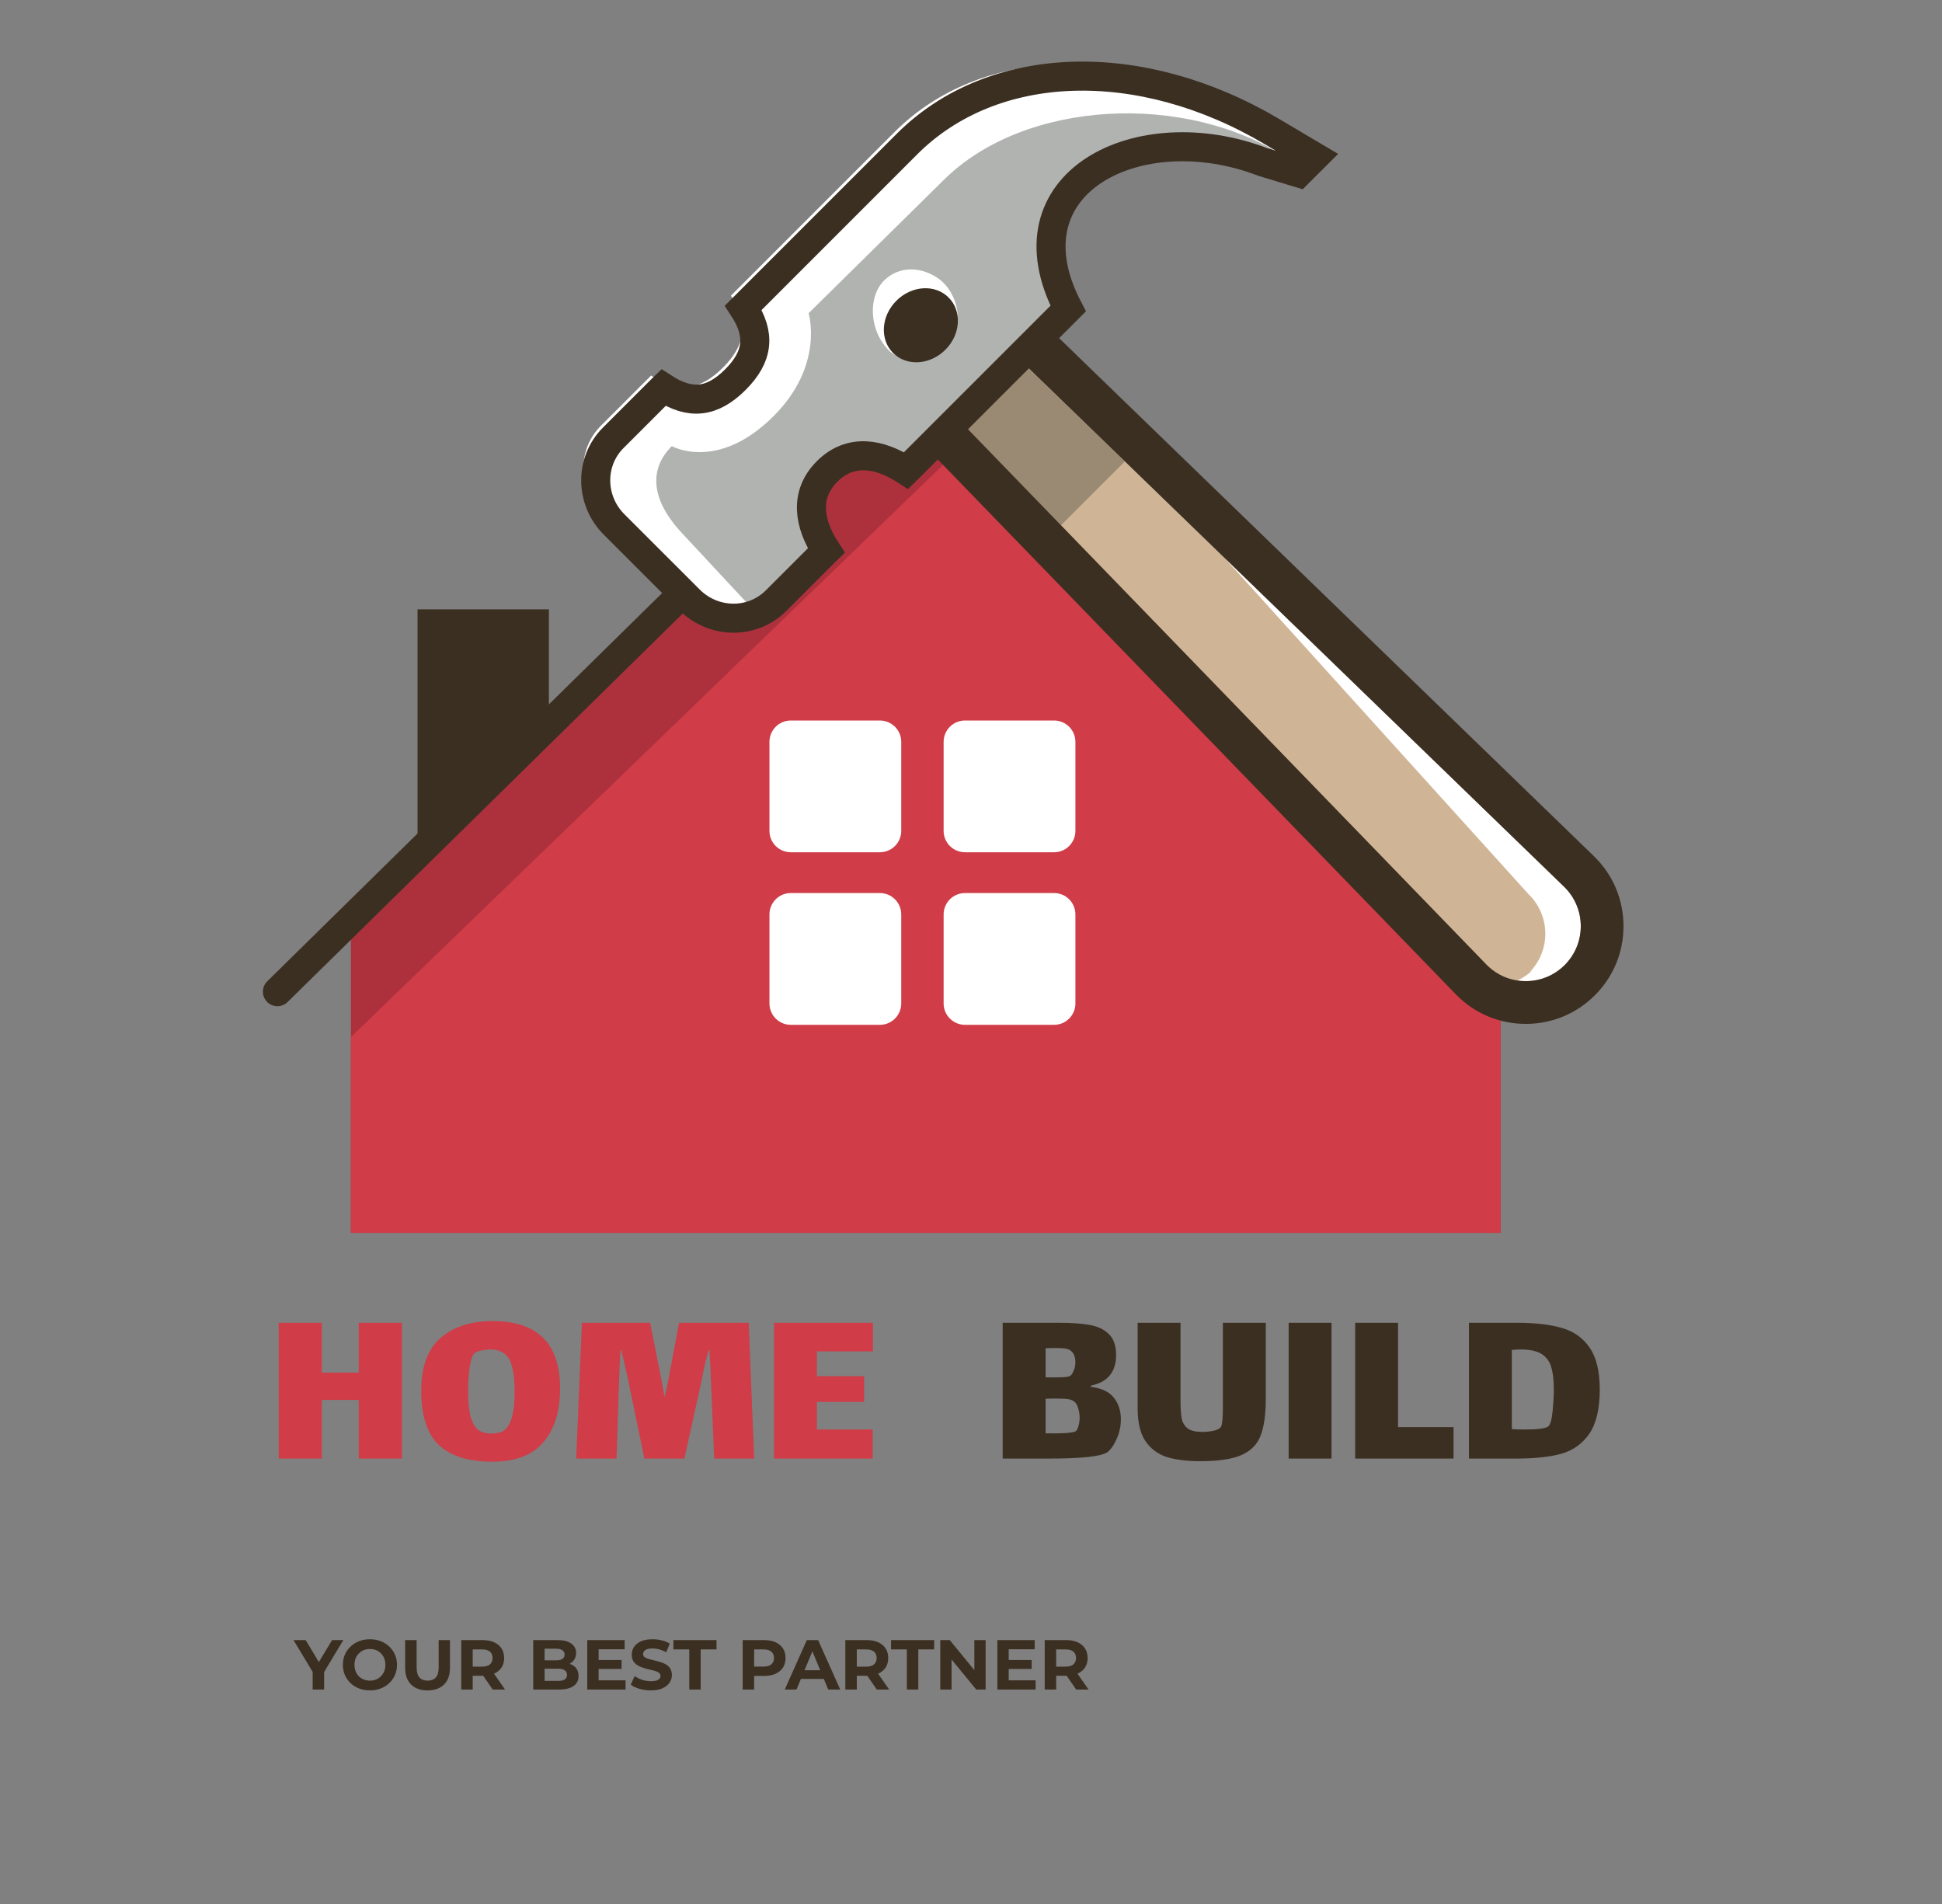 <svg width="51" height="50" viewBox="0 0 51 50" fill="none" xmlns="http://www.w3.org/2000/svg">
<rect x="0" y="0" width="51" height="50" fill="#808080" stroke="none"/>
<path d="M39.406 24.241V32.376H9.215V24.241L24.311 9.408L39.406 24.241Z" fill="#AD313C"/>
<path d="M39.406 26.112V32.376H9.215V27.235L25.782 11.226L39.406 26.112Z" fill="#D03C47"/>
<path d="M19.904 13.636L7.285 26.042" stroke="#3B2F22" stroke-width="0.763" stroke-miterlimit="10" stroke-linecap="round"/>
<path d="M41.084 25.343C40.514 25.914 39.587 25.906 39.026 25.327L25.254 11.107L26.848 9.513L41.068 23.285C41.648 23.846 41.655 24.773 41.084 25.343Z" fill="#CFB596"/>
<path d="M26.848 9.513L41.068 23.285C41.648 23.846 41.655 24.773 41.084 25.343C40.514 25.914 39.587 25.906 39.026 25.327L25.254 11.107L26.848 9.513Z" fill="#CFB596"/>
<path d="M41.072 23.285L32.164 14.657L40.143 23.483C40.722 24.044 40.73 24.971 40.159 25.542L40.25 25.473C40.133 25.59 39.998 25.677 39.856 25.746C40.292 25.81 40.752 25.68 41.089 25.344C41.659 24.773 41.652 23.846 41.072 23.285Z" fill="white"/>
<path d="M29.539 12.119L26.848 9.513L25.254 11.107L27.86 13.798L29.539 12.119Z" fill="#9A8A73"/>
<path d="M26.843 7.939L26.062 8.72L24.468 10.314L23.688 11.094L24.455 11.887L38.228 26.107C38.715 26.611 39.37 26.888 40.071 26.888C40.756 26.888 41.4 26.621 41.885 26.136C42.375 25.646 42.641 24.995 42.636 24.302C42.63 23.609 42.353 22.962 41.855 22.48L27.635 8.707L26.843 7.939ZM26.855 9.513L41.075 23.285C41.655 23.846 41.662 24.773 41.092 25.343C40.809 25.626 40.44 25.766 40.071 25.766C39.693 25.766 39.317 25.62 39.033 25.327L25.261 11.107L26.855 9.513Z" fill="#3B2F22"/>
<path d="M33.407 3.457C29.936 1.4 26.072 1.53 23.821 3.781L23.776 3.826L19.549 8.053L19.52 8.082C19.98 8.786 19.918 9.364 19.311 9.971C18.704 10.577 18.127 10.639 17.423 10.18L17.394 10.208L16.104 11.498C15.482 12.12 15.493 13.138 16.127 13.773L18.106 15.751C18.74 16.386 19.759 16.396 20.38 15.774L21.67 14.484L21.699 14.456C21.239 13.752 21.115 12.988 21.721 12.381C22.328 11.774 23.092 11.899 23.796 12.358L23.825 12.33L28.052 8.103V8.103C26.322 4.79 29.91 3.003 33.167 4.255L34.103 4.539L34.524 4.119L33.407 3.457Z" fill="#B1B3B1"/>
<path d="M17.846 13.932C17.126 13.125 17.021 12.337 17.643 11.715C17.643 11.715 18.845 12.398 20.318 10.925C21.655 9.589 21.235 8.225 21.235 8.225L24.776 4.734C26.892 2.619 31.146 2.39 33.83 4.171L34.2 3.802L33.083 3.14C29.611 1.083 25.748 1.213 23.497 3.464L23.451 3.509L19.224 7.736L19.196 7.765C19.655 8.469 19.593 9.047 18.987 9.653C18.38 10.26 17.803 10.322 17.099 9.862L17.07 9.891L15.78 11.181C15.158 11.803 15.169 12.821 15.803 13.456L17.782 15.434C18.416 16.069 19.127 16.598 19.749 15.976L17.846 13.932Z" fill="white"/>
<path d="M33.407 3.457C29.936 1.4 26.072 1.53 23.821 3.781L23.776 3.826L19.549 8.053L19.52 8.082C19.98 8.786 19.918 9.364 19.311 9.971C18.704 10.577 18.127 10.639 17.423 10.18L17.394 10.208L16.104 11.498C15.482 12.12 15.493 13.138 16.127 13.773L18.106 15.751C18.74 16.386 19.759 16.396 20.38 15.774L21.67 14.484L21.699 14.456C21.239 13.752 21.115 12.988 21.721 12.381C22.328 11.774 23.092 11.899 23.796 12.358L23.825 12.33L28.052 8.103V8.103C26.322 4.79 29.91 3.003 33.167 4.255L34.103 4.539L34.524 4.119L33.407 3.457Z" stroke="#3B2F22" stroke-width="0.763" stroke-miterlimit="10" stroke-linecap="round"/>
<path d="M24.935 8.906C24.523 9.318 23.746 9.605 23.35 9.209C22.805 8.664 22.803 7.781 23.215 7.37C23.627 6.958 24.235 7.006 24.678 7.34C25.122 7.677 25.347 8.494 24.935 8.906Z" fill="white"/>
<path d="M24.827 9.185C24.424 9.588 23.81 9.626 23.454 9.27C23.099 8.915 23.137 8.3 23.54 7.898C23.942 7.495 24.557 7.457 24.912 7.813C25.268 8.168 25.23 8.783 24.827 9.185Z" fill="#3B2F22"/>
<path d="M20.768 22.381H23.107C23.416 22.381 23.668 22.13 23.668 21.82V19.482C23.668 19.172 23.416 18.921 23.107 18.921H20.768C20.458 18.921 20.207 19.172 20.207 19.482V21.82C20.207 22.13 20.458 22.381 20.768 22.381Z" fill="white"/>
<path d="M27.681 18.921H25.343C25.033 18.921 24.781 19.172 24.781 19.482V21.82C24.781 22.13 25.033 22.381 25.343 22.381H27.681C27.991 22.381 28.242 22.13 28.242 21.82V19.482C28.242 19.172 27.991 18.921 27.681 18.921Z" fill="white"/>
<path d="M20.768 26.913H23.107C23.416 26.913 23.668 26.661 23.668 26.352V24.013C23.668 23.703 23.416 23.452 23.107 23.452H20.768C20.458 23.452 20.207 23.703 20.207 24.013V26.352C20.207 26.661 20.458 26.913 20.768 26.913Z" fill="white"/>
<path d="M27.681 23.452H25.343C25.033 23.452 24.781 23.703 24.781 24.013V26.352C24.781 26.661 25.033 26.913 25.343 26.913H27.681C27.991 26.913 28.242 26.661 28.242 26.352V24.013C28.242 23.703 27.991 23.452 27.681 23.452Z" fill="white"/>
<path d="M10.965 16.002H14.415V18.964L10.965 22.18V16.002Z" fill="#3B2F22"/>
<path d="M7.319 34.737H8.452V36.045H9.421V34.737H10.554V38.303H9.421V36.764H8.452V38.303H7.319V34.737ZM12.926 38.385C12.305 38.385 11.837 38.239 11.525 37.947C11.216 37.651 11.062 37.177 11.062 36.526C11.062 35.888 11.233 35.423 11.575 35.131C11.917 34.839 12.369 34.693 12.932 34.693C14.117 34.693 14.709 35.283 14.709 36.464C14.709 37.06 14.563 37.53 14.271 37.872C13.983 38.214 13.535 38.385 12.926 38.385ZM12.901 37.646C13.018 37.646 13.116 37.628 13.195 37.59C13.274 37.548 13.337 37.477 13.383 37.377C13.47 37.206 13.514 36.927 13.514 36.539C13.514 36.159 13.47 35.884 13.383 35.713C13.295 35.538 13.135 35.446 12.901 35.438C12.813 35.438 12.722 35.448 12.626 35.469C12.534 35.486 12.476 35.511 12.451 35.544C12.401 35.602 12.361 35.728 12.332 35.919C12.307 36.107 12.294 36.314 12.294 36.539C12.294 36.889 12.328 37.146 12.394 37.309C12.44 37.429 12.505 37.517 12.588 37.571C12.672 37.621 12.776 37.646 12.901 37.646ZM19.806 38.303H18.755L18.674 36.339C18.661 35.951 18.646 35.657 18.63 35.456H18.611C18.561 35.615 18.503 35.861 18.436 36.195L18.404 36.351L17.973 38.303H16.922L16.559 36.545L16.496 36.232C16.409 35.844 16.348 35.586 16.315 35.456H16.296C16.279 35.665 16.265 36.005 16.252 36.476C16.248 36.506 16.246 36.551 16.246 36.614L16.19 38.303H15.132L15.282 34.737H17.072L17.378 36.276L17.453 36.689C17.487 36.56 17.518 36.416 17.547 36.257L17.835 34.737H19.662L19.806 38.303ZM20.327 34.737H22.924V35.488H21.453V36.139H22.692V36.814H21.453V37.54H22.917V38.303H20.327V34.737Z" fill="#D03C47"/>
<path d="M28.647 36.42C28.931 36.454 29.133 36.55 29.254 36.708C29.375 36.862 29.436 37.05 29.436 37.271C29.436 37.409 29.415 37.54 29.373 37.665C29.331 37.786 29.281 37.891 29.223 37.978C29.165 38.062 29.115 38.116 29.073 38.141C28.906 38.249 28.397 38.303 27.546 38.303H26.332V34.737H27.803C28.136 34.737 28.405 34.756 28.61 34.793C28.818 34.827 28.987 34.906 29.117 35.031C29.246 35.152 29.311 35.338 29.311 35.588C29.311 35.805 29.256 35.98 29.148 36.114C29.044 36.247 28.877 36.339 28.647 36.389V36.42ZM28.147 35.494C28.105 35.453 28.055 35.428 27.997 35.419C27.942 35.407 27.855 35.4 27.734 35.4C27.613 35.4 27.521 35.402 27.459 35.407V36.17H27.521C27.542 36.17 27.63 36.17 27.784 36.17C27.938 36.17 28.041 36.16 28.091 36.139C28.128 36.122 28.162 36.078 28.191 36.007C28.224 35.936 28.241 35.859 28.241 35.776C28.241 35.651 28.209 35.557 28.147 35.494ZM28.253 37.584C28.282 37.559 28.305 37.513 28.322 37.446C28.343 37.375 28.353 37.304 28.353 37.234C28.353 37.146 28.341 37.065 28.316 36.99C28.295 36.91 28.266 36.854 28.228 36.821C28.191 36.783 28.136 36.758 28.066 36.746C27.999 36.733 27.884 36.727 27.721 36.727C27.617 36.727 27.529 36.729 27.459 36.733V37.64C27.655 37.645 27.83 37.642 27.984 37.634C28.139 37.621 28.228 37.605 28.253 37.584ZM33.242 34.737V36.733C33.242 37.146 33.196 37.469 33.104 37.703C33.017 37.932 32.85 38.101 32.604 38.21C32.358 38.318 31.999 38.372 31.527 38.372C31.181 38.372 30.889 38.337 30.651 38.266C30.414 38.191 30.224 38.051 30.082 37.847C29.944 37.642 29.876 37.355 29.876 36.983V34.737H31.002V36.746C31.002 36.967 31.012 37.136 31.033 37.252C31.058 37.365 31.112 37.453 31.196 37.515C31.279 37.574 31.406 37.603 31.577 37.603C31.682 37.603 31.78 37.592 31.872 37.572C31.963 37.551 32.026 37.519 32.059 37.478C32.097 37.428 32.115 37.246 32.115 36.933V34.737H33.242ZM33.842 34.737H34.968V38.303H33.842V34.737ZM35.589 34.737H36.715V37.478H38.173V38.303H35.589V34.737ZM39.829 34.737C40.317 34.737 40.715 34.783 41.024 34.875C41.337 34.967 41.578 35.14 41.749 35.394C41.925 35.648 42.012 36.014 42.012 36.489C42.012 36.998 41.92 37.386 41.737 37.653C41.553 37.916 41.307 38.091 40.999 38.178C40.69 38.262 40.3 38.303 39.829 38.303H38.577V34.737H39.829ZM40.667 37.453C40.717 37.403 40.753 37.273 40.773 37.065C40.794 36.856 40.805 36.664 40.805 36.489C40.805 36.268 40.788 36.093 40.755 35.964C40.725 35.83 40.671 35.724 40.592 35.644C40.467 35.507 40.252 35.438 39.947 35.438C39.893 35.438 39.812 35.442 39.703 35.45V37.528C39.774 37.536 39.885 37.54 40.035 37.54C40.189 37.54 40.325 37.534 40.442 37.521C40.563 37.505 40.638 37.482 40.667 37.453Z" fill="#3B2F22"/>
<path d="M8.211 44.369V43.838L8.28 44.02L7.708 43.07H8.028L8.465 43.799H8.282L8.721 43.07H9.016L8.445 44.02L8.512 43.838V44.369H8.211ZM9.717 44.391C9.614 44.391 9.519 44.374 9.431 44.341C9.345 44.307 9.269 44.26 9.205 44.2C9.142 44.139 9.092 44.068 9.056 43.986C9.022 43.905 9.004 43.816 9.004 43.719C9.004 43.623 9.022 43.534 9.056 43.452C9.092 43.37 9.142 43.299 9.207 43.239C9.271 43.178 9.346 43.131 9.433 43.098C9.52 43.064 9.614 43.048 9.715 43.048C9.818 43.048 9.912 43.064 9.997 43.098C10.084 43.131 10.158 43.178 10.222 43.239C10.286 43.299 10.336 43.37 10.372 43.452C10.408 43.532 10.426 43.621 10.426 43.719C10.426 43.816 10.408 43.905 10.372 43.988C10.336 44.07 10.286 44.141 10.222 44.202C10.158 44.261 10.084 44.307 9.997 44.341C9.912 44.374 9.818 44.391 9.717 44.391ZM9.715 44.135C9.773 44.135 9.826 44.125 9.875 44.105C9.924 44.085 9.967 44.057 10.004 44.02C10.041 43.983 10.07 43.939 10.09 43.888C10.111 43.837 10.121 43.781 10.121 43.719C10.121 43.657 10.111 43.601 10.09 43.55C10.07 43.5 10.041 43.456 10.004 43.419C9.969 43.382 9.926 43.353 9.876 43.333C9.827 43.313 9.773 43.304 9.715 43.304C9.657 43.304 9.603 43.313 9.554 43.333C9.505 43.353 9.463 43.382 9.426 43.419C9.388 43.456 9.359 43.5 9.338 43.55C9.319 43.601 9.309 43.657 9.309 43.719C9.309 43.78 9.319 43.836 9.338 43.888C9.359 43.939 9.388 43.983 9.424 44.02C9.461 44.057 9.504 44.085 9.554 44.105C9.603 44.125 9.657 44.135 9.715 44.135ZM11.229 44.391C11.044 44.391 10.9 44.34 10.796 44.237C10.692 44.134 10.64 43.988 10.64 43.797V43.07H10.941V43.786C10.941 43.91 10.966 43.999 11.017 44.053C11.068 44.108 11.139 44.135 11.23 44.135C11.322 44.135 11.393 44.108 11.444 44.053C11.494 43.999 11.52 43.91 11.52 43.786V43.07H11.817V43.797C11.817 43.988 11.765 44.134 11.661 44.237C11.557 44.34 11.413 44.391 11.229 44.391ZM12.114 44.369V43.07H12.676C12.792 43.07 12.892 43.089 12.976 43.127C13.06 43.164 13.125 43.218 13.171 43.289C13.217 43.359 13.24 43.443 13.24 43.541C13.24 43.638 13.217 43.721 13.171 43.792C13.125 43.861 13.06 43.914 12.976 43.951C12.892 43.988 12.792 44.007 12.676 44.007H12.281L12.414 43.875V44.369H12.114ZM12.939 44.369L12.615 43.897H12.935L13.264 44.369H12.939ZM12.414 43.908L12.281 43.767H12.659C12.752 43.767 12.821 43.748 12.867 43.708C12.913 43.667 12.935 43.612 12.935 43.541C12.935 43.469 12.913 43.414 12.867 43.374C12.821 43.334 12.752 43.315 12.659 43.315H12.281L12.414 43.172V43.908ZM14.003 44.369V43.07H14.638C14.801 43.07 14.924 43.101 15.005 43.163C15.088 43.224 15.13 43.306 15.13 43.407C15.13 43.476 15.113 43.535 15.079 43.586C15.046 43.635 15 43.673 14.942 43.701C14.884 43.728 14.817 43.742 14.742 43.742L14.777 43.665C14.859 43.665 14.931 43.679 14.994 43.706C15.057 43.732 15.106 43.771 15.141 43.823C15.177 43.875 15.194 43.939 15.194 44.014C15.194 44.126 15.151 44.213 15.063 44.276C14.975 44.338 14.846 44.369 14.675 44.369H14.003ZM14.302 44.142H14.653C14.731 44.142 14.789 44.13 14.829 44.105C14.87 44.079 14.89 44.038 14.89 43.983C14.89 43.928 14.87 43.888 14.829 43.862C14.789 43.835 14.731 43.821 14.653 43.821H14.28V43.602H14.601C14.674 43.602 14.729 43.59 14.768 43.565C14.807 43.539 14.827 43.5 14.827 43.448C14.827 43.398 14.807 43.36 14.768 43.335C14.729 43.309 14.674 43.296 14.601 43.296H14.302V44.142ZM15.698 43.593H16.324V43.827H15.698V43.593ZM15.721 44.127H16.428V44.369H15.422V43.07H16.404V43.311H15.721V44.127ZM17.093 44.391C16.99 44.391 16.89 44.377 16.795 44.35C16.7 44.322 16.623 44.285 16.565 44.241L16.667 44.014C16.723 44.054 16.788 44.087 16.863 44.113C16.94 44.137 17.017 44.15 17.095 44.15C17.155 44.15 17.202 44.144 17.238 44.133C17.275 44.121 17.303 44.104 17.32 44.083C17.337 44.062 17.346 44.038 17.346 44.011C17.346 43.976 17.332 43.949 17.305 43.929C17.278 43.908 17.242 43.891 17.197 43.879C17.153 43.865 17.103 43.853 17.049 43.842C16.996 43.829 16.942 43.815 16.888 43.797C16.834 43.78 16.785 43.758 16.741 43.73C16.697 43.703 16.66 43.667 16.632 43.623C16.604 43.578 16.591 43.521 16.591 43.452C16.591 43.378 16.61 43.31 16.65 43.25C16.691 43.188 16.752 43.139 16.832 43.103C16.914 43.066 17.016 43.048 17.138 43.048C17.22 43.048 17.3 43.057 17.379 43.077C17.458 43.096 17.528 43.124 17.589 43.163L17.496 43.391C17.436 43.356 17.375 43.331 17.314 43.315C17.254 43.297 17.194 43.289 17.136 43.289C17.078 43.289 17.03 43.296 16.993 43.309C16.956 43.323 16.93 43.341 16.914 43.363C16.898 43.384 16.889 43.409 16.889 43.437C16.889 43.471 16.903 43.498 16.93 43.519C16.957 43.539 16.993 43.555 17.038 43.567C17.082 43.58 17.131 43.592 17.184 43.604C17.239 43.617 17.293 43.631 17.346 43.647C17.4 43.663 17.45 43.685 17.494 43.712C17.539 43.739 17.575 43.775 17.602 43.819C17.63 43.864 17.645 43.92 17.645 43.988C17.645 44.061 17.624 44.128 17.583 44.189C17.543 44.249 17.481 44.298 17.4 44.335C17.319 44.372 17.217 44.391 17.093 44.391ZM18.101 44.369V43.315H17.685V43.07H18.817V43.315H18.401V44.369H18.101ZM19.504 44.369V43.07H20.066C20.183 43.07 20.283 43.089 20.367 43.127C20.451 43.164 20.516 43.218 20.562 43.289C20.608 43.359 20.63 43.443 20.63 43.541C20.63 43.638 20.608 43.721 20.562 43.792C20.516 43.862 20.451 43.916 20.367 43.955C20.283 43.992 20.183 44.011 20.066 44.011H19.671L19.805 43.875V44.369H19.504ZM19.805 43.908L19.671 43.766H20.05C20.142 43.766 20.212 43.746 20.257 43.706C20.303 43.667 20.326 43.612 20.326 43.541C20.326 43.469 20.303 43.414 20.257 43.374C20.212 43.334 20.142 43.315 20.05 43.315H19.671L19.805 43.172V43.908ZM20.609 44.369L21.188 43.07H21.485L22.066 44.369H21.75L21.275 43.222H21.394L20.917 44.369H20.609ZM20.898 44.09L20.978 43.862H21.646L21.728 44.09H20.898ZM22.2 44.369V43.07H22.762C22.879 43.07 22.979 43.089 23.063 43.127C23.147 43.164 23.212 43.218 23.258 43.289C23.303 43.359 23.326 43.443 23.326 43.541C23.326 43.638 23.303 43.721 23.258 43.792C23.212 43.861 23.147 43.914 23.063 43.951C22.979 43.988 22.879 44.007 22.762 44.007H22.367L22.501 43.875V44.369H22.2ZM23.026 44.369L22.701 43.897H23.022L23.351 44.369H23.026ZM22.501 43.908L22.367 43.767H22.746C22.838 43.767 22.908 43.748 22.953 43.708C22.999 43.667 23.022 43.612 23.022 43.541C23.022 43.469 22.999 43.414 22.953 43.374C22.908 43.334 22.838 43.315 22.746 43.315H22.367L22.501 43.172V43.908ZM23.815 44.369V43.315H23.4V43.07H24.532V43.315H24.116V44.369H23.815ZM24.693 44.369V43.07H24.942L25.708 44.005H25.588V43.07H25.884V44.369H25.638L24.87 43.434H24.99V44.369H24.693ZM26.468 43.593H27.093V43.827H26.468V43.593ZM26.49 44.127H27.197V44.369H26.192V43.07H27.173V43.311H26.49V44.127ZM27.436 44.369V43.07H27.999C28.115 43.07 28.215 43.089 28.299 43.127C28.383 43.164 28.448 43.218 28.494 43.289C28.54 43.359 28.563 43.443 28.563 43.541C28.563 43.638 28.54 43.721 28.494 43.792C28.448 43.861 28.383 43.914 28.299 43.951C28.215 43.988 28.115 44.007 27.999 44.007H27.604L27.737 43.875V44.369H27.436ZM28.262 44.369L27.937 43.897H28.258L28.587 44.369H28.262ZM27.737 43.908L27.604 43.767H27.982C28.075 43.767 28.144 43.748 28.19 43.708C28.235 43.667 28.258 43.612 28.258 43.541C28.258 43.469 28.235 43.414 28.19 43.374C28.144 43.334 28.075 43.315 27.982 43.315H27.604L27.737 43.172V43.908Z" fill="#3B2F22"/>
</svg>
